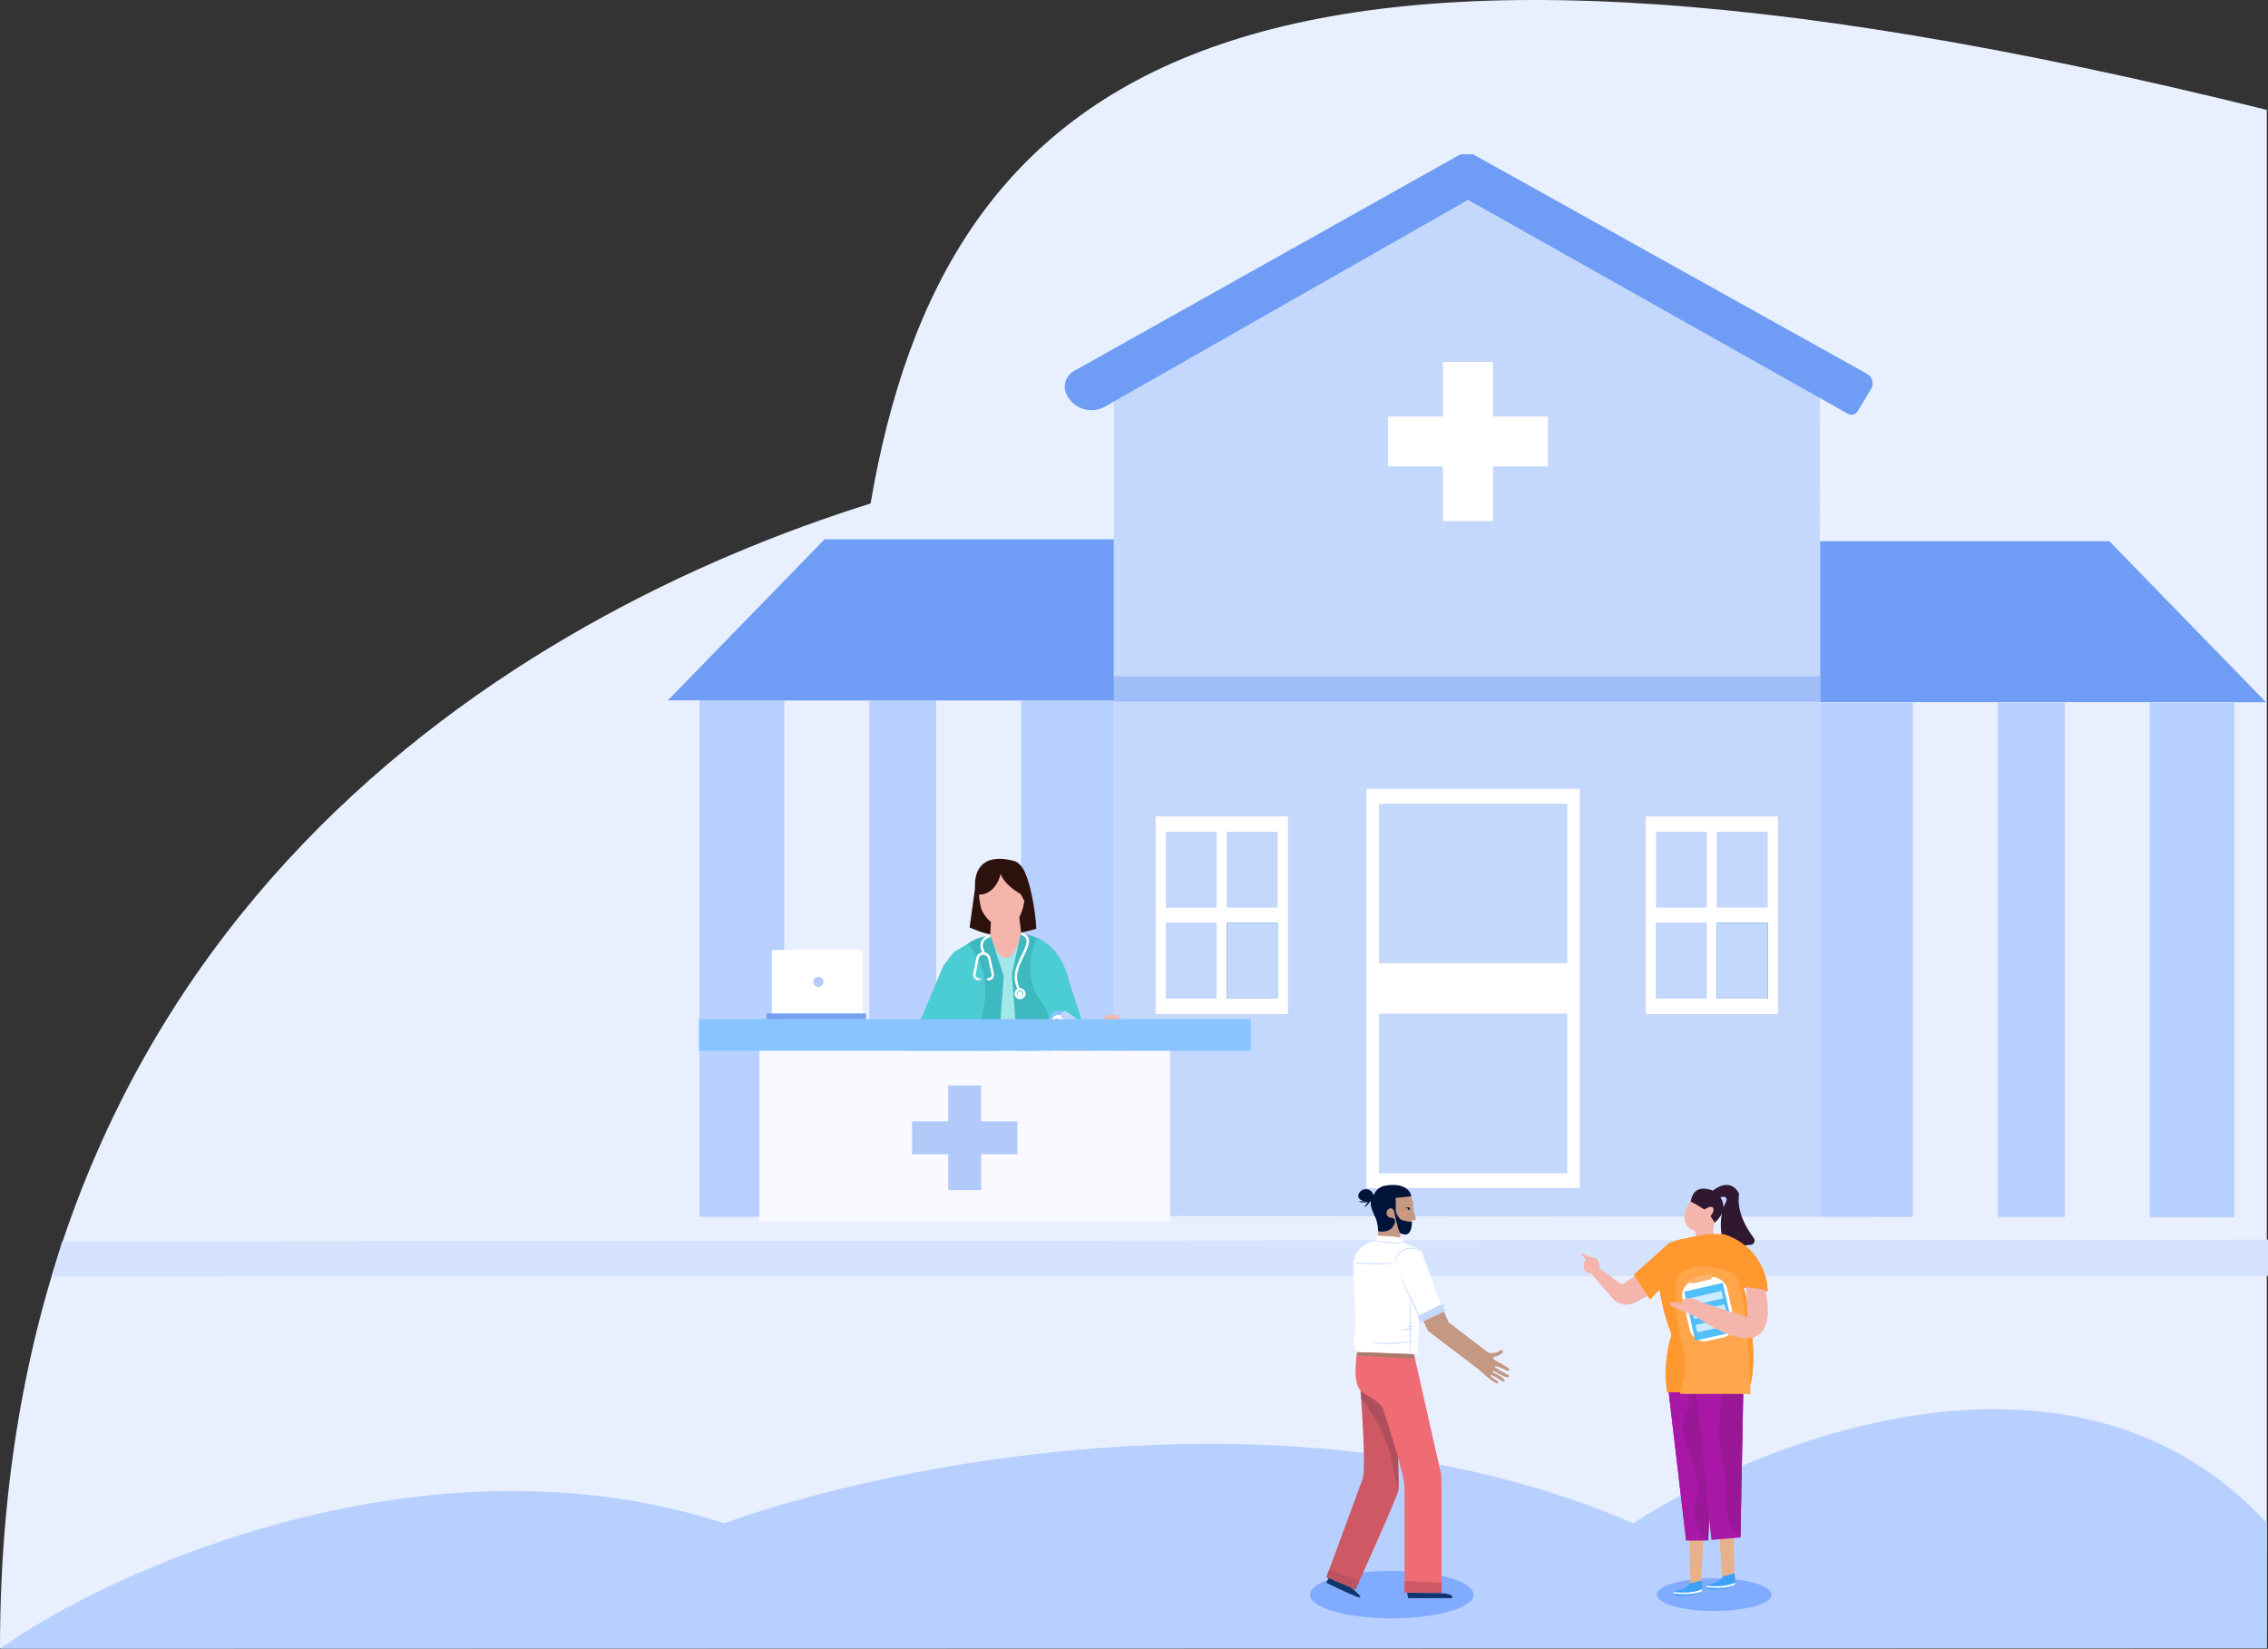 <svg xmlns="http://www.w3.org/2000/svg" width="928.56" height="675.138" viewBox="0 0 928.56 675.138">
  <rect x="0" y="0" width="928.56" height="675.138" fill="#333333" stroke="none"/>
  <g id="health_bg" data-name="health bg" transform="translate(-991.001 -387)">
    <g id="Group_25347" data-name="Group 25347">
      <path id="Path_8355" data-name="Path 8355" d="M928.023,740.015l-928.062,0c0-298.73,212.208-423.561,356.423-468.733,12.034-3.769-2.13,12.429,0,0C386.948,92.964,506.864,5.56,928.023,110.093Z" transform="translate(991.039 321.902)" fill="#e8f0ff"/>
      <path id="Path_8356" data-name="Path 8356" d="M296.543,842.318C174.857,802.975,45.851,860.906-.005,893.692l927.992-.236.1-51.216c-77.843-84.531-205.293-35.143-259.476.078C532.907,783.416,364.023,817.776,296.543,842.318Z" transform="translate(991.031 168.445)" fill="#b8d0ff"/>
      <path id="Path_8357" data-name="Path 8357" d="M33.44,729.4l903.066-.754v14.913l-907.4.191Z" transform="translate(983.055 165.945)" fill="#d5e3ff"/>
      <rect id="Rectangle_1859" data-name="Rectangle 1859" width="5.263" height="62.757" transform="translate(1835.935 819.158)" fill="#5fdde3"/>
      <path id="Path_8358" data-name="Path 8358" d="M1120.178,565.735c-25.985,40.722-1.387,48.563,10.953,51.079a3.551,3.551,0,0,0,1.238.029c26.872-4.054,26.119-22.773,21.929-36.794,0-45.176-16.806-50.074-22.2-53.185a1.54,1.54,0,0,0-.805-.212C1115.7,527.121,1111.455,552.643,1120.178,565.735Z" transform="translate(709.001 204.652)" fill="#1d9ca2"/>
      <path id="Path_8359" data-name="Path 8359" d="M1132,616.411c2.386-15.13,6.83-49.389-2.818-55.969-3.982-5.455-9.246-17.214-4.988-27.791a13.564,13.564,0,0,1,10.647-5.774,1.532,1.532,0,0,1,.8.212c.418.242.9.493,1.447.774,6.45,3.337,20.751,10.734,20.751,52.392,4.19,14.016,4.943,32.729-21.929,36.782a3.555,3.555,0,0,1-1.238-.029C1133.824,616.836,1132.93,616.64,1132,616.411Z" transform="translate(705.466 204.595)" fill="#3db9bf" fill-rule="evenodd"/>
      <path id="Path_8388" data-name="Path 8388" d="M818.369,207.949H776.78V580.583h41.589Z" transform="translate(793.437 285.722)" fill="#e6e7e8"/>
      <path id="Path_8389" data-name="Path 8389" d="M927.626,635.521h-76.94v65.211h76.94Z" transform="translate(774.637 176.958)" fill="#8e5024"/>
      <path id="Path_8390" data-name="Path 8390" d="M927.625,520.3h-76.94V585.51h76.94Z" transform="translate(774.637 206.268)" fill="#8e5024"/>
      <path id="Path_8391" data-name="Path 8391" d="M795.984,516.136H741.919v89.017h54.065Z" transform="translate(802.304 207.327)" fill="#fff"/>
      <path id="Path_8392" data-name="Path 8392" d="M768.294,521.689H747.5v34.158h20.795Z" transform="translate(800.885 205.914)" fill="#017d78"/>
      <path id="Path_8393" data-name="Path 8393" d="M801.758,521.689H780.964v34.158h20.794Z" transform="translate(792.372 205.914)" fill="#017d78"/>
      <path id="Path_8394" data-name="Path 8394" d="M801.758,577.217H780.964v34.158h20.794Z" transform="translate(792.372 191.79)" fill="#017d78"/>
      <path id="Path_8395" data-name="Path 8395" d="M768.294,577.217H747.5v34.158h20.795Z" transform="translate(800.885 191.79)" fill="#017d78"/>
      <path id="Path_8396" data-name="Path 8396" d="M692.8,513.358H638.733v91.088H692.8Z" transform="translate(828.552 208.033)" fill="#fff"/>
      <path id="Path_8397" data-name="Path 8397" d="M665.1,518.911H644.31V554.1H665.1Z" transform="translate(827.133 206.621)" fill="#017d78"/>
      <path id="Path_8398" data-name="Path 8398" d="M698.572,518.911H677.778V554.1h20.794Z" transform="translate(818.62 206.621)" fill="#017d78"/>
      <path id="Path_8399" data-name="Path 8399" d="M698.572,575.828H677.778v35.193h20.794Z" transform="translate(818.62 192.143)" fill="#017d78"/>
      <path id="Path_8400" data-name="Path 8400" d="M665.1,575.828H644.31v35.193H665.1Z" transform="translate(827.133 192.143)" fill="#017d78"/>
      <path id="Path_8401" data-name="Path 8401" d="M611.539,446.7H900.581V436.348H611.539Z" transform="translate(835.47 227.623)" fill="#22275a"/>
      <path id="Path_8402" data-name="Path 8402" d="M611.555,613.191l289.189.33L900.6,262.893H611.555Z" transform="translate(835.465 271.746)" fill="#c4d7fc"/>
      <path id="Path_8403" data-name="Path 8403" d="M610.845,243.911l145.561-81.772,144.522,81.772Z" transform="translate(835.646 297.375)" fill="#c4d7fc"/>
      <path id="Path_8404" data-name="Path 8404" d="M837.624,498.087V661.632H750.287V498.087Zm-5.2,157.334V590.21h-76.94v65.211Zm0-85.913V504.3h-76.94v65.21Z" transform="translate(800.176 211.918)" fill="#fff"/>
      <path id="Path_8405" data-name="Path 8405" d="M834.2,621.639h-76.94v65.212H834.2Z" transform="translate(798.402 180.489)" fill="#c4d7fc"/>
      <path id="Path_8406" data-name="Path 8406" d="M834.2,506.417h-76.94v65.211H834.2Z" transform="translate(798.402 209.799)" fill="#c4d7fc"/>
      <path id="Path_8407" data-name="Path 8407" d="M688.615,513.358H634.549V594.1h54.066Z" transform="translate(829.616 208.033)" fill="#fff"/>
      <path id="Path_8408" data-name="Path 8408" d="M660.92,521.687H640.125V552.74H660.92Z" transform="translate(828.197 205.915)" fill="#017d78"/>
      <path id="Path_8409" data-name="Path 8409" d="M694.388,521.687H673.593V552.74h20.795Z" transform="translate(819.685 205.915)" fill="#017d78"/>
      <path id="Path_8410" data-name="Path 8410" d="M694.388,571.664H673.593v31.052h20.795Z" transform="translate(819.685 193.202)" fill="#017d78"/>
      <path id="Path_8411" data-name="Path 8411" d="M660.92,571.664H640.125v31.052H660.92Z" transform="translate(828.197 193.202)" fill="#017d78"/>
      <path id="Path_8412" data-name="Path 8412" d="M688.615,513.358H634.549V594.1h54.066Z" transform="translate(829.616 208.033)" fill="#fff"/>
      <path id="Path_8413" data-name="Path 8413" d="M660.92,521.687H640.125V552.74H660.92Z" transform="translate(828.197 205.915)" fill="#c4d7fc"/>
      <path id="Path_8414" data-name="Path 8414" d="M694.388,521.687H673.593V552.74h20.795Z" transform="translate(819.685 205.915)" fill="#c4d7fc"/>
      <path id="Path_8415" data-name="Path 8415" d="M694.388,521.687l-10.4,15.527-10.4,15.526V521.687Z" transform="translate(819.685 205.915)" fill="#c4d7fc"/>
      <path id="Path_8416" data-name="Path 8416" d="M694.388,571.664H673.593v31.052h20.795Z" transform="translate(819.685 193.202)" fill="#017d78"/>
      <path id="Path_8417" data-name="Path 8417" d="M694.388,571.664H673.593v31.052h20.795Z" transform="translate(819.685 193.202)" fill="#c4d7fc"/>
      <path id="Path_8418" data-name="Path 8418" d="M660.92,571.664H640.125v31.052H660.92Z" transform="translate(828.197 193.202)" fill="#c4d7fc"/>
      <path id="Path_8419" data-name="Path 8419" d="M640.125,602.716V571.664H660.92l-9.358,14.491Z" transform="translate(828.197 193.202)" fill="#c4d7fc"/>
      <path id="Path_8420" data-name="Path 8420" d="M957.74,513.358H903.674V594.1H957.74Z" transform="translate(761.157 208.033)" fill="#fff"/>
      <path id="Path_8421" data-name="Path 8421" d="M930.045,521.687H909.25V552.74h20.795Z" transform="translate(759.739 205.915)" fill="#017d78"/>
      <path id="Path_8422" data-name="Path 8422" d="M963.514,521.687H942.719V552.74h20.795Z" transform="translate(751.226 205.915)" fill="#017d78"/>
      <path id="Path_8423" data-name="Path 8423" d="M963.514,571.664H942.719v31.052h20.795Z" transform="translate(751.226 193.202)" fill="#017d78"/>
      <path id="Path_8424" data-name="Path 8424" d="M930.045,571.664H909.25v31.052h20.795Z" transform="translate(759.739 193.202)" fill="#017d78"/>
      <path id="Path_8425" data-name="Path 8425" d="M957.74,513.358H903.674V594.1H957.74Z" transform="translate(761.157 208.033)" fill="#fff"/>
      <path id="Path_8426" data-name="Path 8426" d="M930.045,521.687H909.25V552.74h20.795Z" transform="translate(759.739 205.915)" fill="#c4d7fc"/>
      <path id="Path_8427" data-name="Path 8427" d="M963.514,521.687H942.719V552.74h20.795Z" transform="translate(751.226 205.915)" fill="#c4d7fc"/>
      <path id="Path_8428" data-name="Path 8428" d="M963.514,521.687l-10.4,15.527-10.4,15.526V521.687Z" transform="translate(751.226 205.915)" fill="#c4d7fc"/>
      <path id="Path_8429" data-name="Path 8429" d="M963.514,571.664H942.719v31.052h20.795Z" transform="translate(751.226 193.202)" fill="#017d78"/>
      <path id="Path_8430" data-name="Path 8430" d="M963.514,571.664H942.719v31.052h20.795Z" transform="translate(751.226 193.202)" fill="#c4d7fc"/>
      <path id="Path_8431" data-name="Path 8431" d="M930.045,571.664H909.25v31.052h20.795Z" transform="translate(759.739 193.202)" fill="#c4d7fc"/>
      <path id="Path_8432" data-name="Path 8432" d="M909.25,602.716V571.664h20.795l-9.358,14.491Z" transform="translate(759.739 193.202)" fill="#c4d7fc"/>
      <path id="Path_8433" data-name="Path 8433" d="M611.539,446.7H900.581V436.348H611.539Z" transform="translate(835.47 227.623)" fill="#a0bff8"/>
      <path id="Path_8434" data-name="Path 8434" d="M751.816,149.645h-5.2L588.4,238.372a7.367,7.367,0,0,0-3.024,9.642,11.332,11.332,0,0,0,15.8,4.9l148.56-84.634,155.513,87.6a2.984,2.984,0,0,0,4.019-1.06l5.473-9.082a4.472,4.472,0,0,0-1.655-6.217Z" transform="translate(842.313 300.553)" fill="#6f9df5"/>
      <path id="Path_8435" data-name="Path 8435" d="M859.686,605.992a5.2,5.2,0,1,1-5.2-5.176A4.9,4.9,0,0,1,859.686,605.992Z" transform="translate(774.992 185.786)" fill="#fff"/>
      <path id="Path_8436" data-name="Path 8436" d="M384.046,660.776H553.682V448.662H384.046Z" transform="translate(893.338 224.49)" fill="#b8d0ff"/>
      <path id="Path_8437" data-name="Path 8437" d="M549.273,361.04H430.867l-64.154,65.945h182.56Z" transform="translate(897.747 246.779)" fill="#6f9df5"/>
      <rect id="Rectangle_1862" data-name="Rectangle 1862" width="34.735" height="209.895" transform="translate(1312.119 673.949)" fill="#e8f0ff"/>
      <rect id="Rectangle_1863" data-name="Rectangle 1863" width="34.735" height="209.895" transform="translate(1374.319 673.949)" fill="#e8f0ff"/>
      <path id="Path_8438" data-name="Path 8438" d="M1169.038,661.507,999.4,661.322V450.808h169.636Z" transform="translate(736.807 223.944)" fill="#b8d0ff"/>
      <path id="Path_8439" data-name="Path 8439" d="M999.4,362.119h118.4l64.154,65.944H999.4Z" transform="translate(736.807 246.505)" fill="#6f9df5"/>
      <rect id="Rectangle_1864" data-name="Rectangle 1864" width="34.735" height="211.329" transform="translate(1871.116 885.896) rotate(180)" fill="#e8f0ff"/>
      <rect id="Rectangle_1865" data-name="Rectangle 1865" width="34.735" height="211.329" transform="translate(1808.913 885.896) rotate(180)" fill="#e8f0ff"/>
      <path id="Path_8440" data-name="Path 8440" d="M805.1,303.877H784.615v22.371H762.144v20.4h22.471v22.371H805.1V346.645h22.472v-20.4H805.1Z" transform="translate(797.159 231.32)" fill="#fff" fill-rule="evenodd"/>
      <path id="Path_8445" data-name="Path 8445" d="M521.826,659.519l-12.808-20.06a3.5,3.5,0,0,0-5.947,3.693l12.3,20.374a3.8,3.8,0,1,0,6.451-4.007Z" transform="translate(863.189 176.368)" fill="#f4b5ad"/>
      <path id="Path_8446" data-name="Path 8446" d="M528.847,667.265c0,1.521.03,3-.89,4.252a6.783,6.783,0,0,1-2.468,2.173c-1.055.561-2.152,1.021-3.226,1.534-.641.306-.8.544-1.526.544" transform="translate(858.567 168.884)" fill="none" stroke="#a2e7ea" stroke-linecap="round" stroke-linejoin="round" stroke-width="1"/>
      <path id="Path_8441" data-name="Path 8441" d="M535.97,533.112l3.061-22.149,18.622-1.107c2.653,1.329,5.442,16.981,5.612,23.81C550,537.265,545.408,537.265,535.97,533.112Z" transform="translate(852.007 233.681)" fill="#2d110d"/>
      <path id="Path_8442" data-name="Path 8442" d="M548.079,554.935c-19.747-2.841-18.191,36.88-14.132,55.936h29.536c13.357-55.936-5.2-55.936-15.4-55.936Z" transform="translate(853.871 215.307)" fill="#a2e7ea"/>
      <path id="Path_8443" data-name="Path 8443" d="M550.733,537l-.493,10.1c5.867,17.719,11.224,4.983,12.754-.554L561.7,535.617Z" transform="translate(846.172 223.146)" fill="#f4b5ad"/>
      <path id="Path_8444" data-name="Path 8444" d="M511.9,598.041a141.246,141.246,0,0,0,3.165,15.1l-6.982,28.69c3.159,2.165,10.041,5.846,12.3,3.248s7.592-3.248,9.975-3.248l5.32-70.191-5.32-16.6c-4.8,0-11.189,2.578-15.323,10.162l-1.3,1.928L501.4,602.034a5.319,5.319,0,0,0,2.824,6.62l1.533.693Z" transform="translate(866.269 215.207)" fill="#3db9bf" fill-rule="evenodd"/>
      <path id="Path_8447" data-name="Path 8447" d="M543.517,525.882c4.592,9.726,12.8,7.279,15.257,3.409s2.785-10.617,2.438-11.355c-.933-4.678-6.643-8.106-9.611-7.722a.857.857,0,0,0-.268.084L545,513.39C541.2,516.082,542.667,522.573,543.517,525.882Z" transform="translate(849.332 233.547)" fill="#f4b5ad"/>
      <path id="Path_8448" data-name="Path 8448" d="M540.546,517.849c-2.125-6.46-1.53-19.934,15.56-15.228,2.721,1.2,7.092,6.368,3.827,16.335l-1.5-2.861c-4.426-2.518-7.47-5.741-8.249-8.353-1.028,4.812-4.525,8.7-8.8,8.53Z" transform="translate(850.492 237.039)" fill="#2d110d" fill-rule="evenodd"/>
      <path id="Path_8449" data-name="Path 8449" d="M588.466,599.692c-.628,3.7-1.489,7.683-2.616,11.963l6.982,28.69c-3.159,2.165-10.042,5.846-12.3,3.248s-7.592-3.248-9.975-3.248l-5.32-70.191,3.619-16.27c6.432,0,16.381,4.492,19.78,19.477l6.453,19.8a2.365,2.365,0,0,1-.927,2.694Z" transform="translate(840.04 215.677)" fill="#3db9bf" fill-rule="evenodd"/>
      <path id="Path_8450" data-name="Path 8450" d="M571.492,594a1.753,1.753,0,1,1-1.745-1.919A1.838,1.838,0,0,1,571.492,594Z" transform="translate(838.909 200.06)" fill="none" stroke="#fff" stroke-width="1"/>
      <ellipse id="Ellipse_632" data-name="Ellipse 632" cx="1.02" cy="1.107" rx="1.02" ry="1.107" transform="translate(1407.636 792.948)" fill="#fff"/>
      <rect id="Rectangle_1866" data-name="Rectangle 1866" width="1.531" height="1.107" rx="0.554" transform="translate(1394.881 787.411)" fill="#c4d7fc"/>
      <path id="Path_8451" data-name="Path 8451" d="M509.177,615.438a122.06,122.06,0,0,1-3.762-15.1l-7.3,11.306-1.969-.75a5.319,5.319,0,0,1-3.013-7.031L507.6,569.425l1.55-1.931a23.215,23.215,0,0,1,3.082-3.82l5.3-3.013c3.739,3.507,9.624,13.733,6.228,27.686-1.109,4.556-2.217,8.224-3.153,11.32-2.647,8.757-3.911,12.938.121,19.688,5.417,9.07-3.506,24.141-12.237,28.153a40.094,40.094,0,0,1-7.616-3.382Z" transform="translate(869.695 212.905)" fill="#4bcdd3" fill-rule="evenodd"/>
      <path id="Path_8452" data-name="Path 8452" d="M541.405,577.74h-.391a1.774,1.774,0,0,1-1.74-2.119l1.277-6.429a2.45,2.45,0,0,1,2.4-1.973h0a2.449,2.449,0,0,1,2.391,1.915l1.443,6.445a1.774,1.774,0,0,1-1.731,2.16h-.141" transform="translate(850.67 210.225)" fill="none" stroke="#fff" stroke-width="1"/>
      <path id="Path_8453" data-name="Path 8453" d="M545.254,561.674l-.56-1.464a4.108,4.108,0,0,1,.065-3.7,5.188,5.188,0,0,1,3.046-2.043m12.754-.831h0c7.2,2.132-2.693,10.724-2.244,18.221a12.465,12.465,0,0,0,1.224,4.481" transform="translate(848.606 215.778)" fill="none" stroke="#fff" stroke-width="1"/>
      <rect id="Rectangle_1867" data-name="Rectangle 1867" width="1.531" height="1.107" rx="0.554" transform="translate(1391.311 787.411)" fill="#c4d7fc"/>
      <path id="Path_8454" data-name="Path 8454" d="M591.054,612.894c1.127-4.28,1.988-8.261,2.616-11.963l5.693-3.836a2.364,2.364,0,0,0,.927-2.693l-6.452-19.8c-2.244-9.894-7.343-15.213-12.4-17.686h-.73c-2.466,4.706-5.51,16.556,2.041,26.3s.255,26.948-4.337,34.33c-.3,4.221.8,14.856,6.9,26.854a5.219,5.219,0,0,1,.423.432c2.261,2.6,9.144-1.083,12.3-3.248Z" transform="translate(834.836 214.438)" fill="#4bcdd3" fill-rule="evenodd"/>
      <rect id="Rectangle_1868" data-name="Rectangle 1868" width="13.141" height="19.803" rx="2.995" transform="translate(1423.448 799.656) rotate(34.997)" fill="#88c4ff"/>
      <rect id="Rectangle_1869" data-name="Rectangle 1869" width="10.752" height="17.153" rx="2.995" transform="translate(1423.661 801.413) rotate(34.954)" fill="#fff"/>
      <rect id="Rectangle_1870" data-name="Rectangle 1870" width="7.168" height="3.299" rx="1.649" transform="translate(1426.535 800.431) rotate(34.954)" fill="#c1d4ff"/>
      <rect id="Rectangle_1871" data-name="Rectangle 1871" width="8.363" height="1.32" rx="0.66" transform="translate(1423.586 803.769) rotate(34.954)" fill="#88c4ff"/>
      <rect id="Rectangle_1872" data-name="Rectangle 1872" width="8.363" height="1.32" rx="0.66" transform="translate(1421.83 806.426) rotate(34.954)" fill="#88c4ff"/>
      <rect id="Rectangle_1873" data-name="Rectangle 1873" width="8.363" height="1.32" rx="0.66" transform="translate(1420.074 809.082) rotate(34.954)" fill="#88c4ff"/>
      <rect id="Rectangle_1874" data-name="Rectangle 1874" width="8.363" height="1.32" rx="0.66" transform="translate(1418.669 811.207) rotate(34.954)" fill="#88c4ff"/>
      <rect id="Rectangle_1875" data-name="Rectangle 1875" width="8.363" height="1.32" rx="0.66" transform="translate(1416.912 813.865) rotate(34.954)" fill="#88c4ff"/>
      <path id="Path_8455" data-name="Path 8455" d="M608.865,634.843l-2.771-10.827a2.241,2.241,0,0,0-2.117-1.745h-2.471a2.251,2.251,0,0,0-1.99,3.023l4.2,13.391-15.123-3.113c-2.36-2.106-7.337-6.037-8.367-4.92s-.429.7,0,.35c.215,1.037.966,3.258,2.253,3.842l-.966,1.048c-1.287,3.493,2.789,5.122,5.149,6.286l21.874,3.957a2.208,2.208,0,0,0,2.391-2.836Z" transform="translate(843.579 180.329)" fill="#f4b5ad"/>
      <rect id="Rectangle_1876" data-name="Rectangle 1876" width="225.924" height="12.977" transform="translate(1277.136 804.35)" fill="#88c4ff"/>
      <rect id="Rectangle_1877" data-name="Rectangle 1877" width="168.116" height="70.196" transform="translate(1301.91 817.327)" fill="#f8faff"/>
      <rect id="Rectangle_1878" data-name="Rectangle 1878" width="37.162" height="26.545" transform="translate(1307 776)" fill="#fff"/>
      <rect id="Rectangle_1879" data-name="Rectangle 1879" width="40.702" height="2.36" transform="translate(1304.86 801.99)" fill="#759ff0"/>
      <circle id="Ellipse_633" data-name="Ellipse 633" cx="2.065" cy="2.065" r="2.065" transform="translate(1324 787)" fill="#b3cbf9"/>
      <path id="Path_8456" data-name="Path 8456" d="M529.072,661.01H515.588v14.723H500.8v13.423h14.789V703.88h13.484V689.156H543.86V675.733H529.072Z" transform="translate(863.639 170.475)" fill="#b1cafa" fill-rule="evenodd"/>
      <ellipse id="Ellipse_634" data-name="Ellipse 634" cx="23.487" cy="6.711" rx="23.487" ry="6.711" transform="translate(1669.334 1033.277)" fill="#80abff"/>
      <ellipse id="Ellipse_695" data-name="Ellipse 695" cx="33.487" cy="9.711" rx="33.487" ry="9.711" transform="translate(1527.334 1030.277)" fill="#80abff"/>
      <path id="Path_8457" data-name="Path 8457" d="M933.581,903.232l-6.309,1.473.758,24.126,4.208-1.261Z" transform="translate(755.155 108.859)" fill="#e7b28b"/>
      <path id="Path_8458" data-name="Path 8458" d="M925.549,934.232c1.683-.789,3.64-.759,4.207-1.381.841,0,.841.789.841,4.128-.227,1.065-3.494,1.687-5.1,1.864-4.175.614-5.921.256-6.471-.361-.711-.8.858-1.463,1.91-1.642A6.742,6.742,0,0,0,925.549,934.232Z" transform="translate(757.298 101.325)" fill="#3da2f6"/>
      <path id="Path_8459" data-name="Path 8459" d="M919.087,938.826c6.375.719,10.388-.534,11.51-1.214v.577a.716.716,0,0,1-.144.293c-1.385.743-5.277,1.66-11.593.91A.6.6,0,0,1,919.087,938.826Z" transform="translate(757.298 100.114)" fill="#fff" fill-rule="evenodd"/>
      <path id="Path_8460" data-name="Path 8460" d="M932.122,887.306l3.151-64.143L914.922,818.3l8.112,69.007Z" transform="translate(758.297 130.465)" fill="#9a1898"/>
      <path id="Path_8461" data-name="Path 8461" d="M916.083,828.173l7.247,61.645h8.6l.037-.084c-1.976-1.444-5.746-6.2-5.016-13.68a50.268,50.268,0,0,0,1.086-7.6c.268-4.228-1.421-8.711-3.108-13.187-1.564-4.15-3.126-8.294-3.122-12.222A15.265,15.265,0,0,1,923.3,837.5c.934-2.3,1.858-4.579,1.274-6.863a4.129,4.129,0,0,0-1.5-2.464Z" transform="translate(758.001 127.953)" fill="#a917a7" fill-rule="evenodd"/>
      <path id="Path_8462" data-name="Path 8462" d="M949.74,901.719l-5.923,2.4,1.513,21.975,4.776-1.207Z" transform="translate(750.946 109.244)" fill="#e7b28b"/>
      <path id="Path_8463" data-name="Path 8463" d="M943.6,930.379c1.682-.841,3.64-.809,4.206-1.472.842,0,.842.841.842,4.4-.227,1.136-3.494,1.8-5.1,1.989-4.2.659-5.946.268-6.483-.4-.694-.863.9-1.543,1.992-1.749A6.666,6.666,0,0,0,943.6,930.379Z" transform="translate(752.706 102.328)" fill="#3da2f6"/>
      <path id="Path_8464" data-name="Path 8464" d="M937.138,935.278c6.378.768,10.392-.57,11.513-1.294v.617a.8.8,0,0,1-.143.31c-1.384.792-5.277,1.771-11.6.972A.654.654,0,0,1,937.138,935.278Z" transform="translate(752.706 101.037)" fill="#fff" fill-rule="evenodd"/>
      <path id="Path_8465" data-name="Path 8465" d="M949.13,885.341l1.245-65.268-20.352-4.864,7.2,71.1Z" transform="translate(754.455 131.25)" fill="#a917a7"/>
      <path id="Path_8466" data-name="Path 8466" d="M952.641,887.9c-2.068-1.338-6.055-5.918-5.874-13.873,0-.1.005-.271.012-.515.022-.8.063-2.334.022-4.172a78.684,78.684,0,0,0-1.49-11.773A67.758,67.758,0,0,1,943.82,843.9c.3-9.413,1.3-18.51,3.86-17.291h6.13Z" transform="translate(750.949 128.379)" fill="#9a1898" fill-rule="evenodd"/>
      <path id="Path_8467" data-name="Path 8467" d="M875.77,759.42l8.142,5.832.034.034a1.53,1.53,0,0,0,2.013.131l8.853-6.409,2.983,1.9c2.487,1.788,1.574,6.112.806,8.05l-8.489,4.4a7.457,7.457,0,0,1-9.066-1.737l-8.932-10.306c-4.012.008-2.949-4.67-1.966-5.407l-1.822-2.277a.3.3,0,0,1,.352-.456l3.928,1.75C875.439,754.46,875.923,757.843,875.77,759.42Z" transform="translate(770.166 147.035)" fill="#f4b5ad"/>
      <path id="Path_8468" data-name="Path 8468" d="M929.9,721.45c-3.14,1.633-9.176,11.7-.458,14.683l7-.378C939.208,725.829,936.968,721.45,929.9,721.45Z" transform="translate(755.751 155.101)" fill="#f4b5ad"/>
      <path id="Path_8469" data-name="Path 8469" d="M954.05,737.253c-2.659-3.645-7.034-10.325-5.951-17.929-1.012-2.477-4.557-6.131-10.739-1.341q-.157-.085-.309-.159c-6.931-2.281-8.094,2.017-8.66,4.108-.052.192-.1.365-.145.513l2.288,1.176,3.4,2.1c3.94-2.763,4.755.263,2.446,2.631l1.764,2.746a11.953,11.953,0,0,0,2.922-3.871c-1.306,6.9-.133,19.454,10.576,18.78V743.9c.4.137.8-.628.5-.921-.886-.857-1.557-1.807-1.408-2.6l1.99-.2A1.782,1.782,0,0,0,954.05,737.253Zm-12.4-12.284a7.9,7.9,0,0,1,.449-1.065c2.1-3.565.01-3.659-1.666-3.168A6.517,6.517,0,0,1,941.647,724.969Z" transform="translate(754.907 156.577)" fill="#311831" fill-rule="evenodd"/>
      <path id="Path_8470" data-name="Path 8470" d="M933.716,742.725a24.958,24.958,0,0,1,18.175,23.423l-9.856-1.536c3.072,9.131,6.426,35.276,1.408,42.751H910.8a53.214,53.214,0,0,1,1.472-22.412l.325-1.139a89.108,89.108,0,0,1-4.923-18.588l-3.9,4.125-6.528-10.112,14.4-12.876,2.335-.838a7.056,7.056,0,0,1,1.034-.371l.147-.052v.014l.059-.014,11.589-2.373Z" transform="translate(762.794 149.688)" fill="#ff8100" fill-rule="evenodd"/>
      <path id="Path_8471" data-name="Path 8471" d="M931.034,743.264c6.272,7.68,7.084,3.588,7.382-.934l-.215-3.953h-2.3l-4.864-2.3C930.905,737.608,931.034,737.658,931.034,743.264Z" transform="translate(754.213 151.381)" fill="#f4b5ad"/>
      <path id="Path_8472" data-name="Path 8472" d="M933.716,742.725a24.958,24.958,0,0,1,18.175,23.423l-9.856-1.536c3.072,9.131,6.426,35.276,1.408,42.751H910.8a53.214,53.214,0,0,1,1.472-22.412l.325-1.139a89.108,89.108,0,0,1-4.923-18.588l-3.9,4.125-6.528-10.112,14.4-12.876,2.335-.838a7.056,7.056,0,0,1,1.034-.371l.147-.052v.014l.059-.014,11.589-2.373Z" transform="translate(762.794 149.688)" fill="#ff982f" fill-rule="evenodd"/>
      <path id="Path_8473" data-name="Path 8473" d="M919.982,811.632v-.512l1.308-5.229c1.268-5.073.567-10.4-.735-15.467a90.308,90.308,0,0,1-2.207-25.784c4.484-7.848,17.129-4.983,22.89-2.569,5.045,1.121,7.085,33.167,7.474,49.049l.133.4-.072.11Z" transform="translate(758.955 146.165)" fill="#ffa64b" fill-rule="evenodd"/>
      <rect id="Rectangle_1880" data-name="Rectangle 1880" width="18.707" height="25.255" rx="6" transform="translate(1702.361 933.358) rotate(167.286)" fill="#fff"/>
      <rect id="Rectangle_1881" data-name="Rectangle 1881" width="9.354" height="2.182" rx="1.091" transform="translate(1692.143 910.733) rotate(167.286)" fill="#fbb26f"/>
      <rect id="Rectangle_1882" data-name="Rectangle 1882" width="16.213" height="20.578" transform="translate(1700.87 932.416) rotate(167.286)" fill="#50bffa"/>
      <rect id="Rectangle_1883" data-name="Rectangle 1883" width="13.407" height="3.118" transform="translate(1696.496 918.7) rotate(167.286)" fill="#fff" opacity="0.7"/>
      <rect id="Rectangle_1884" data-name="Rectangle 1884" width="13.407" height="3.118" transform="translate(1697.731 924.174) rotate(167.286)" fill="#fff" opacity="0.7"/>
      <rect id="Rectangle_1885" data-name="Rectangle 1885" width="13.407" height="3.118" transform="translate(1698.967 929.649) rotate(167.286)" fill="#fff" opacity="0.7"/>
      <path id="Path_8474" data-name="Path 8474" d="M931.539,784.022c29.081,19.353,31.381,1.878,28.052-11.136l-7.68-1.279.49,12.415-19-6.187Z" transform="translate(754.069 142.342)" fill="#f4b5ad"/>
      <path id="Path_8475" data-name="Path 8475" d="M921.488,780.023c1.177-3.7,5.468-2.173,8.2-.631l-1.683,6.31-10.516-4.627C915.6,778.761,918.964,779.392,921.488,780.023Z" transform="translate(757.783 140.785)" fill="#f4b5ad"/>
      <path id="Path_11488" data-name="Path 11488" d="M68.47,361.827s2.391,32.017.886,36.054c-1.54,4.132-14.865,40.363-14.865,40.363L66.4,443.325s17.258-38.218,17.634-40.749-.941-32.724-.941-32.724l-3.622-6.377Z" transform="translate(1479.572 594.591)" fill="#ce5964"/>
      <path id="Path_11489" data-name="Path 11489" d="M93.435,264.751a9.559,9.559,0,0,1,1.107,4.163,8.417,8.417,0,0,0,.376,2.844c.374,1.139.765,2.5.588,2.742-.312.434-1.486.19-1.486.19s.021,6.09-3,5.684c-2.858-.384-1.782-.42-1.782-.42l-.138,3.7-9.114-.338.166-4.446,1.393-15.53Z" transform="translate(1475.086 611.921)" fill="#c49882"/>
      <path id="Path_11490" data-name="Path 11490" d="M77.2,265.375c-1.836,1.49.515,6.1,1.407,8.066a15.729,15.729,0,0,1,.922,5.153c5.745,1.026,6.774-3.247,6.774-3.247a1.509,1.509,0,0,0-1.375-2.233,1.972,1.972,0,0,1-.6-3.839c1.067-.355,1.711.755,1.849,1.669.08.521.6.193.6.193s-.036-1.734-.006-3.085a29.671,29.671,0,0,0-.131-3.069l6.49-.7s-.7-6-10.66-4.342C77.983,260.688,77.2,265.375,77.2,265.375Z" transform="translate(1475.696 612.57)" fill="#00143a"/>
      <g id="Group_24707" data-name="Group 24707" transform="translate(1559.48 882.54)">
        <path id="Path_11491" data-name="Path 11491" d="M86.823,274.189c.011,0,.011.066-.057.152a.518.518,0,0,1-.41.174c-.415-.019-.814-.46-.962-1a1.632,1.632,0,0,1-.018-.788.678.678,0,0,1,.389-.534.363.363,0,0,1,.275.007.306.306,0,0,1,.146.143c.049.105.011.169,0,.165s-.011-.059-.065-.126a.245.245,0,0,0-.307-.062.555.555,0,0,0-.266.444,1.586,1.586,0,0,0,.03.7,1.191,1.191,0,0,0,.787.911.484.484,0,0,0,.349-.091C86.784,274.233,86.809,274.184,86.823,274.189Z" transform="translate(-85.336 -272.173)" fill="#a87d6a"/>
      </g>
      <g id="Group_24708" data-name="Group 24708" transform="translate(1563.856 883.174)" opacity="0.42">
        <path id="Path_11492" data-name="Path 11492" d="M93.865,274.3c-.116.516-.927.772-1.812.574s-1.508-.778-1.392-1.294.926-.772,1.811-.573S93.981,273.787,93.865,274.3Z" transform="translate(-90.647 -272.942)" fill="#f2957e"/>
      </g>
      <path id="Path_11493" data-name="Path 11493" d="M76.389,266.146a3.185,3.185,0,0,0-5.7-2.807,2.089,2.089,0,0,0-.163,2,2.2,2.2,0,0,0,.761.769,4.117,4.117,0,0,0,4.68-.212" transform="translate(1476.783 612.193)" fill="#00143a"/>
      <path id="Path_11494" data-name="Path 11494" d="M88.234,273.284s1.623,8.214,2.585,8.517,3.7,1.84,4.506-2.915l.117-1.736s-3.875-.381-4.788-1.142a10.251,10.251,0,0,1-1.829-3.066Z" transform="translate(1473.635 610.232)" fill="#00143a"/>
      <g id="Group_24710" data-name="Group 24710" transform="translate(1566.537 881.341)">
        <path id="Path_11495" data-name="Path 11495" d="M95.748,271.477a.432.432,0,1,1-.419-.446A.432.432,0,0,1,95.748,271.477Z" transform="translate(-94.073 -270.773)" fill="#00143a"/>
        <g id="Group_24709" data-name="Group 24709" transform="translate(0 0)">
          <path id="Path_11496" data-name="Path 11496" d="M95.6,271.27c-.058.054-.368-.227-.832-.267s-.822.172-.868.109c-.023-.029.038-.129.194-.23a1.15,1.15,0,0,1,1.356.127C95.591,271.136,95.632,271.246,95.6,271.27Z" transform="translate(-93.9 -270.718)" fill="#00143a"/>
        </g>
      </g>
      <g id="Group_24711" data-name="Group 24711" transform="translate(1547.289 875.091)">
        <path id="Path_11497" data-name="Path 11497" d="M78.845,263.134c.063.006.056.619-.42,1.452A5.573,5.573,0,0,1,75.6,266.9a8.451,8.451,0,0,1-3.6.477,3.213,3.213,0,0,1-1.466-.294,4.984,4.984,0,0,1,1.472-.111,10.668,10.668,0,0,0,3.385-.607,6.07,6.07,0,0,0,2.686-2C78.6,263.66,78.754,263.109,78.845,263.134Z" transform="translate(-70.541 -263.133)" fill="#00143a"/>
      </g>
      <g id="Group_24712" data-name="Group 24712" transform="translate(1549.653 877.177)">
        <path id="Path_11498" data-name="Path 11498" d="M76.4,265.667a4.313,4.313,0,0,1-1.084,2.327c-.843,1.158-1.788,1.853-1.89,1.739s.621-.97,1.426-2.077S76.249,265.6,76.4,265.667Z" transform="translate(-73.41 -265.664)" fill="#00143a"/>
      </g>
      <path id="Path_11499" data-name="Path 11499" d="M75.8,287.736a9.964,9.964,0,0,0-7.953,9.876c.11,9.71,1.643,27.022.4,29.367-1.3,2.45,1.2,5.989,1.2,5.989l24.689.85,1.651-42.035S87.98,285.24,75.8,287.736Z" transform="translate(1477.221 607.729)" fill="#fff"/>
      <g id="Group_24715" data-name="Group 24715" transform="translate(1566.05 909.436)">
        <path id="Path_11500" data-name="Path 11500" d="M127.885,336.476l-16.56-12.652-8.182-19.012-9.835,2.813,9.711,19.836,20.443,15.521,4.422-6.505" transform="translate(-93.309 -304.811)" fill="#c49882"/>
        <g id="Group_24714" data-name="Group 24714" transform="translate(27.137 30.44)">
          <g id="Group_24713" data-name="Group 24713">
            <path id="Path_11501" data-name="Path 11501" d="M129.862,342.389l1.907.172a16.352,16.352,0,0,0,3.2.355,4.7,4.7,0,0,0,1.579-.227,7.2,7.2,0,0,0,1.823-.8.617.617,0,0,1,1.014.575c-.157.534-1.473,1.59-3.4,2.021s.853,1.816,1.857,2.339,4.03,2.286,4.114,2.721c.123.639-.539.888-1.529.343s-4.072-1.972-4.323-1.429,4.9,3.126,4.9,3.126,1.189.376.92,1.013c-.485,1.15-5.748-2.007-6.242-2.32-.343-.218-.636.363-.255.577s5.19,2.465,4.708,3.64c-.37.9-4.354-2.556-5.608-2.47s3.288,2.316,2.9,3.162c-.145.316-.3.531-2.72-1.126-2.482-1.7-8.459-7.385-8.459-7.385l3.733-4.317" transform="translate(-126.241 -341.752)" fill="#c49882"/>
          </g>
        </g>
      </g>
      <path id="Path_11502" data-name="Path 11502" d="M99.332,292.4l8.012,21.865-9.685,4.671s-9.685-19.116-9.685-20.863S91.314,286.877,99.332,292.4Z" transform="translate(1473.68 607.109)" fill="#fff"/>
      <g id="Group_24716" data-name="Group 24716" transform="translate(1564.256 909.435)">
        <path id="Path_11503" data-name="Path 11503" d="M107.9,316.753a3.616,3.616,0,0,1-.657.394c-.434.237-1.073.573-1.878.988-1.609.831-3.884,1.983-6.525,3.3l-.177.088-.075-.185c-.466-1.148-.993-2.379-1.575-3.638-.817-1.773-1.656-3.435-2.412-4.954s-1.42-2.9-1.943-4.071-.915-2.136-1.171-2.807a6.235,6.235,0,0,1-.352-1.06,6.277,6.277,0,0,1,.489,1c.3.652.723,1.6,1.279,2.751s1.24,2.517,2.013,4.025,1.623,3.172,2.444,4.953c.584,1.264,1.109,2.5,1.568,3.662l-.252-.1c2.653-1.3,4.948-2.407,6.586-3.181.819-.387,1.473-.691,1.925-.892A3.526,3.526,0,0,1,107.9,316.753Z" transform="translate(-91.131 -304.811)" fill="#c4d7fc"/>
      </g>
      <path id="Path_11504" data-name="Path 11504" d="M99.727,323.881l1.3,2.472s10.774-4.582,10.3-5.055a3.761,3.761,0,0,0-1.335-.734s1.257-1.79.862-1.79S99.727,323.881,99.727,323.881Z" transform="translate(1471.611 602.167)" fill="#c4d7fc"/>
      <g id="Group_24717" data-name="Group 24717" transform="translate(1568.15 918.161)">
        <path id="Path_11505" data-name="Path 11505" d="M96.214,338.787c-.106,0-.248-5.233-.318-11.69s-.041-11.694.064-11.7.248,5.233.318,11.691S96.319,338.786,96.214,338.787Z" transform="translate(-95.858 -315.401)" fill="#c4d7fc"/>
      </g>
      <g id="Group_24718" data-name="Group 24718" transform="translate(1552.908 936.022)">
        <path id="Path_11506" data-name="Path 11506" d="M95.25,337.09a2.547,2.547,0,0,1-.686.184c-.445.1-1.093.211-1.9.336-1.607.251-3.842.514-6.323.657s-4.732.131-6.358.064c-.813-.033-1.47-.074-1.923-.119a2.52,2.52,0,0,1-.7-.1,22.019,22.019,0,0,1,2.629-.047c1.622,0,3.861-.037,6.331-.176s4.7-.362,6.31-.543A21.88,21.88,0,0,1,95.25,337.09Z" transform="translate(-77.361 -337.077)" fill="#c4d7fc"/>
      </g>
      <g id="Group_24719" data-name="Group 24719" transform="translate(1564.344 931.019)">
        <path id="Path_11507" data-name="Path 11507" d="M96.816,331.064a10.451,10.451,0,0,1-2.77.461,10.379,10.379,0,0,1-2.807.08,10.434,10.434,0,0,1,2.77-.461A10.421,10.421,0,0,1,96.816,331.064Z" transform="translate(-91.238 -331.004)" fill="#c4d7fc"/>
      </g>
      <g id="Group_24720" data-name="Group 24720" transform="translate(1566.841 929.996)">
        <path id="Path_11508" data-name="Path 11508" d="M97.347,329.955a6.3,6.3,0,0,1-3.079,0,6.269,6.269,0,0,1,3.079,0Z" transform="translate(-94.268 -329.763)" fill="#c4d7fc"/>
      </g>
      <path id="Path_11509" data-name="Path 11509" d="M79.493,287.033v-2.2s8.151.149,10.807,1.1v1.506Z" transform="translate(1475.172 608.14)" fill="#fff"/>
      <g id="Group_24721" data-name="Group 24721" transform="translate(1562.25 897.931)">
        <path id="Path_11510" data-name="Path 11510" d="M99.164,292.369a14.176,14.176,0,0,0-1.878-.854A6.817,6.817,0,0,0,95.1,291.2a6.154,6.154,0,0,0-4.717,2.248,6.808,6.808,0,0,0-1.131,1.893,14.264,14.264,0,0,0-.519,2,1.4,1.4,0,0,1-.035-.568,5.579,5.579,0,0,1,.3-1.522,6.586,6.586,0,0,1,3.33-3.795,6.589,6.589,0,0,1,5.044-.2,5.6,5.6,0,0,1,1.371.727C99.038,292.2,99.179,292.352,99.164,292.369Z" transform="translate(-88.697 -290.85)" fill="#c4d7fc"/>
      </g>
      <g id="Group_24722" data-name="Group 24722" transform="translate(1545.25 904.086)">
        <path id="Path_11511" data-name="Path 11511" d="M84.266,298.486a13.145,13.145,0,0,1-2.365.267c-1.466.1-3.5.18-5.739.161s-4.272-.133-5.735-.26a13.161,13.161,0,0,1-2.36-.307,16.474,16.474,0,0,1,2.376.037c1.464.058,3.487.126,5.722.146s4.258-.016,5.723-.049A16.334,16.334,0,0,1,84.266,298.486Z" transform="translate(-68.067 -298.32)" fill="#c4d7fc"/>
      </g>
      <g id="Group_24723" data-name="Group 24723" transform="translate(1554.592 895.005)">
        <path id="Path_11512" data-name="Path 11512" d="M89.486,288.183A4.978,4.978,0,0,1,88,288.4a24.024,24.024,0,0,1-7.178-.619,4.991,4.991,0,0,1-1.422-.47c.029-.112,2.238.436,5.021.668S89.477,288.068,89.486,288.183Z" transform="translate(-79.404 -287.3)" fill="#c4d7fc"/>
      </g>
      <path id="Path_11513" data-name="Path 11513" d="M71.455,361.827v2.985s10.272,11.894,12.939,26.582c1.107,6.1,2.625,11.182,2.625,11.182l-.187-13.184L82.456,366.62Z" transform="translate(1476.587 594.591)" fill="#00143a" opacity="0.15"/>
      <path id="Path_11514" data-name="Path 11514" d="M69.642,342.749s-2.274,11.869,1.37,15.721c2.06,2.176,8.232,4.131,9.518,8.413,1.042,3.47,8.491,25.738,8.491,31.62v42.645l15.134.18s.2-46.862-.165-48.575-11.1-49.147-11.1-49.147Z" transform="translate(1477.029 597.948)" fill="#ef6c74"/>
      <path id="Path_11515" data-name="Path 11515" d="M93.309,461.156v-4.712l15.19.722-.056,4.17Z" transform="translate(1472.741 577.94)" fill="#ce5964"/>
      <path id="Path_11516" data-name="Path 11516" d="M54.49,453.925,66.4,459.006l1.59-3.531-12.4-4.537Z" transform="translate(1479.572 578.909)" fill="#bc5360"/>
      <path id="Path_11517" data-name="Path 11517" d="M55.354,455.01l-.864,1.947s14.3,7.081,13.955,5.875-3.763-3.842-3.763-3.842Z" transform="translate(1479.572 578.193)" fill="#0f356d"/>
      <path id="Path_11518" data-name="Path 11518" d="M94.579,462.293,95,464.507h17.993s1.481-1.978-5.58-2.062Z" transform="translate(1472.518 576.911)" fill="#0f356d"/>
      <path id="Path_11519" data-name="Path 11519" d="M69.744,342.75l-.226,1.391,23.874,1.231-.4-1.766Z" transform="translate(1476.928 597.947)" fill="#a87d6a"/>
    </g>
  </g>
</svg>

